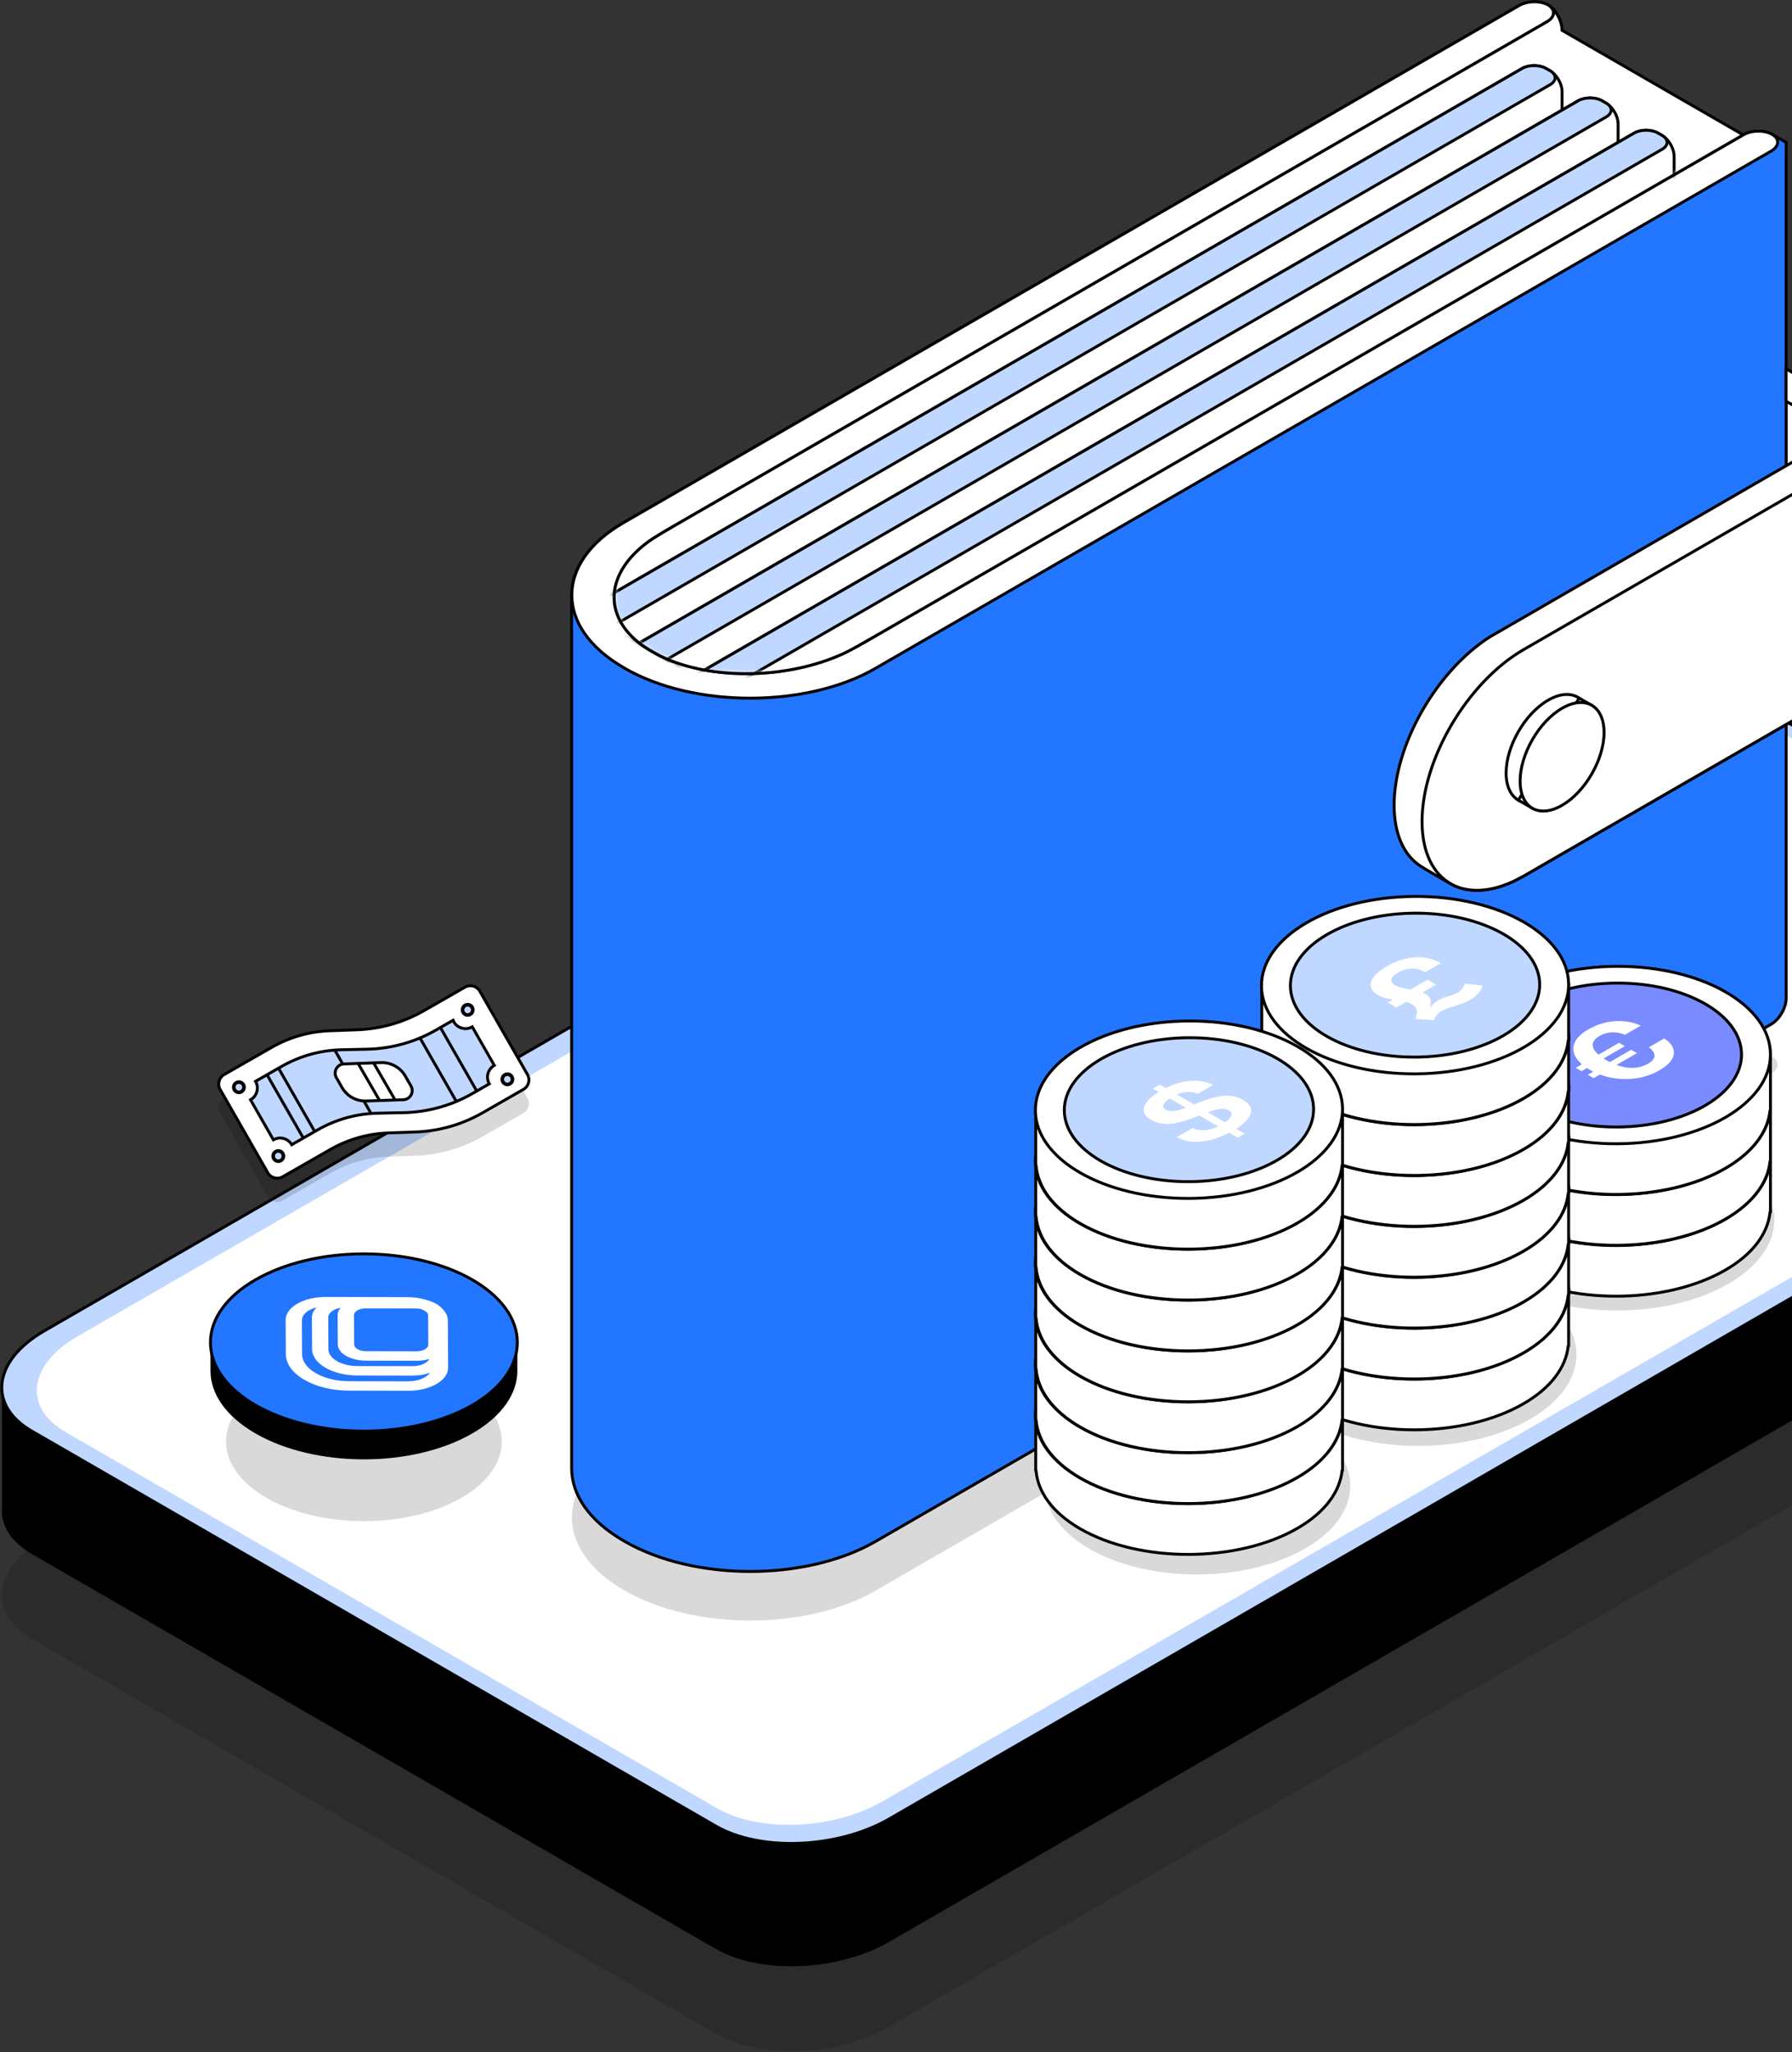 <svg width="366" height="419" viewBox="0 0 366 419" fill="none" xmlns="http://www.w3.org/2000/svg">
<rect x="0" y="0" width="366" height="419" fill="#333333" stroke="none"/>
<g clip-path="url(#clip0_699_1232)">
<path opacity="0.15" d="M6.49 334.628L146.2 415.285C155.277 420.526 171.145 419.867 181.627 413.812L448.27 259.871C458.751 253.817 459.894 244.662 450.817 239.412L311.107 158.755C302.03 153.514 286.162 154.173 275.681 160.228L9.038 314.178C-1.444 320.233 -2.587 329.387 6.49 334.638V334.628Z" fill="black"/>
<path d="M456.94 205.894V230.984C456.94 235.004 454.005 239.247 448.26 242.551L181.627 396.492C171.145 402.546 155.278 403.195 146.201 397.954L6.49 317.308C2.664 315.099 0.649 312.183 0.397 309.112V284.022C0.649 287.103 2.664 290.009 6.49 292.217L11.77 295.269L146.191 372.884C155.278 378.124 171.136 377.475 181.617 371.411L445.528 219.04L448.27 217.461C454.005 214.148 456.95 209.914 456.95 205.894H456.94Z" fill="black"/>
<path d="M6.49 292.218L146.2 372.874C155.277 378.115 171.145 377.456 181.627 371.402L448.27 217.461C458.751 211.406 459.894 202.252 450.817 197.001L311.107 116.345C302.03 111.104 286.162 111.763 275.681 117.817L9.038 271.758C-1.444 277.813 -2.587 286.967 6.49 292.218Z" fill="#C0D7FF" stroke="black" stroke-width="0.592" stroke-linecap="round" stroke-linejoin="round"/>
<path d="M13.359 292.392L146.462 369.241C155.113 374.24 170.225 373.61 180.213 367.846L443.184 216.24C453.172 210.476 454.257 201.748 445.606 196.749L312.503 119.9C303.852 114.901 288.74 115.531 278.752 121.295L15.781 272.901C5.793 278.665 4.708 287.393 13.359 292.392Z" fill="white"/>
<path opacity="0.15" d="M74.321 310.604C89.874 310.604 102.482 303.326 102.482 294.349C102.482 285.371 89.874 278.094 74.321 278.094C58.768 278.094 46.16 285.371 46.16 294.349C46.16 303.326 58.768 310.604 74.321 310.604Z" fill="black"/>
<path d="M105.659 279.886V274.122H104.003C102.511 271.554 100.031 269.133 96.486 267.089C84.241 260.017 64.401 260.017 52.156 267.089C48.611 269.133 46.131 271.554 44.639 274.122H42.983V279.837C42.963 284.487 46.015 289.137 52.156 292.682C64.391 299.754 84.241 299.754 96.486 292.682C102.608 289.147 105.669 284.516 105.669 279.886H105.659Z" fill="black"/>
<path d="M74.321 292.218C91.629 292.218 105.659 284.116 105.659 274.122C105.659 264.128 91.629 256.026 74.321 256.026C57.013 256.026 42.982 264.128 42.982 274.122C42.982 284.116 57.013 292.218 74.321 292.218Z" fill="#2276FF" stroke="black" stroke-width="0.592" stroke-miterlimit="10"/>
<path d="M66.513 264.822L83.213 264.861C84.55 264.861 85.81 265.055 86.933 265.384C87.737 265.587 88.454 265.878 89.074 266.227C89.084 266.227 89.094 266.236 89.113 266.246C89.723 266.604 90.217 267.021 90.566 267.476C91.138 268.125 91.467 268.852 91.467 269.617L91.525 279.256C91.545 281.872 87.873 283.993 83.339 283.983L71.317 283.954C67.869 283.954 64.624 283.17 62.182 281.755C59.741 280.341 58.385 278.471 58.375 276.486L58.337 269.549C58.317 266.934 61.989 264.812 66.522 264.822H66.513ZM87.476 274.548L87.437 268.571C87.437 268.368 87.36 268.174 87.214 267.999C87.05 267.864 86.875 267.738 86.672 267.622C86.468 267.505 86.255 267.399 86.023 267.312C85.722 267.234 85.383 267.186 85.035 267.186L74.679 267.166C74.04 267.166 73.439 267.312 72.993 267.564C72.548 267.815 72.296 268.174 72.296 268.542L72.335 274.519C72.335 274.887 72.587 275.236 73.042 275.497C73.497 275.759 74.098 275.904 74.737 275.904L85.093 275.924C85.732 275.924 86.333 275.778 86.778 275.526C87.224 275.275 87.476 274.916 87.476 274.548ZM87.689 277.493C86.914 277.716 86.032 277.851 85.103 277.851L74.747 277.832C73.168 277.832 71.734 277.454 70.688 276.854C69.642 276.253 69.002 275.42 68.993 274.509L68.954 268.532C68.954 267.99 69.177 267.486 69.574 267.04C68.101 267.302 67.026 268.096 67.036 269.036L67.074 275.507C67.074 276.418 67.704 277.28 68.828 277.929C69.952 278.578 71.443 278.936 73.032 278.936L84.24 278.956C85.868 278.956 87.243 278.345 87.699 277.493H87.689ZM61.659 269.559L61.698 276.495C61.698 277.968 62.706 279.353 64.527 280.399C66.338 281.445 68.741 282.027 71.298 282.027L83.32 282.056C85.354 282.056 87.088 281.339 87.815 280.322C86.769 280.68 85.548 280.884 84.25 280.884L73.042 280.864C70.484 280.864 68.159 280.254 66.484 279.285C64.798 278.316 63.752 276.97 63.742 275.497L63.703 269.026C63.703 268.271 64.052 267.573 64.682 266.963C62.909 267.379 61.669 268.387 61.679 269.559H61.659Z" fill="white"/>
<path opacity="0.15" d="M361.753 219.185L178.818 324.796C164.742 332.933 141.696 332.933 127.621 324.796L127.359 324.641C113.283 316.504 113.283 303.193 127.359 295.066L310.294 189.455C311.97 188.476 314.624 188.438 316.203 189.348L361.956 215.765C363.535 216.676 363.448 218.207 361.772 219.175L361.753 219.185Z" fill="black"/>
<path d="M364.794 75.309L376.235 81.906V101.717L364.794 95.11V75.309Z" fill="white" stroke="black" stroke-width="0.592" stroke-miterlimit="10"/>
<path d="M356.028 27.541L319.042 48.892V6.19C319.042 4.243 317.763 1.928 316.184 1.017C314.605 0.107 311.96 0.155 310.275 1.124L127.349 106.744C120.278 110.823 116.751 116.18 116.751 121.527V299.812C116.751 305.16 120.287 310.517 127.349 314.595L127.611 314.75C141.754 322.916 164.675 322.916 178.818 314.75L361.753 209.129C363.429 208.161 364.804 205.787 364.804 203.85V29.081C364.804 29.081 363.38 28.258 361.947 27.434C360.368 26.524 357.723 26.572 356.037 27.541H356.028Z" fill="#2276FF" stroke="black" stroke-width="0.592" stroke-miterlimit="10"/>
<path d="M127.348 136.3C113.273 128.173 113.273 114.862 127.348 106.735L310.283 1.124C311.969 0.155 314.613 0.107 316.192 1.017C317.771 1.928 317.684 3.458 316.008 4.427L138.179 107.093C136.493 108.062 133.752 109.621 132.192 110.784C123.938 116.984 123.192 125.247 130.303 131.089C131.804 132.329 134.565 133.888 136.357 134.634C146.558 138.896 161.167 138.47 172.026 133.568C173.799 132.774 176.521 131.185 178.207 130.207L356.027 27.541C357.712 26.572 360.357 26.524 361.936 27.434C363.515 28.345 363.428 29.876 361.752 30.844L178.817 136.465C164.741 144.593 141.695 144.593 127.61 136.465L127.348 136.31V136.3Z" fill="white" stroke="black" stroke-width="0.592" stroke-miterlimit="10"/>
<path d="M178.208 130.207C176.522 131.176 173.8 132.755 172.027 133.559C161.158 138.461 146.559 138.897 136.349 134.634C134.567 133.888 131.796 132.329 130.294 131.089C123.184 125.247 123.93 116.984 132.183 110.794C133.753 109.622 136.494 108.081 138.17 107.103L315.99 4.427C317.463 3.565 317.705 2.286 316.668 1.376C318.005 2.432 319.032 4.456 319.032 6.19L356.018 27.541L178.198 130.217L178.208 130.207Z" fill="white"/>
<mask id="mask0_699_1232" style="mask-type:luminance" maskUnits="userSpaceOnUse" x="125" y="1" width="232" height="137">
<path d="M178.208 130.207C176.522 131.176 173.8 132.755 172.027 133.559C161.158 138.461 146.559 138.897 136.349 134.634C134.567 133.888 131.796 132.329 130.294 131.089C123.184 125.247 123.93 116.984 132.183 110.794C133.753 109.622 136.494 108.081 138.17 107.103L315.99 4.427C317.463 3.565 317.705 2.286 316.668 1.376C318.005 2.432 319.032 4.456 319.032 6.19L356.018 27.541L178.198 130.217L178.208 130.207Z" fill="white"/>
</mask>
<g mask="url(#mask0_699_1232)">
<path d="M319.041 39.466V18.687C319.041 17.127 317.947 15.238 316.6 14.463L315.757 13.979C314.411 13.204 312.231 13.204 310.875 13.979L118.902 124.821L147.499 141.328L316.61 43.69C317.956 42.915 319.051 41.016 319.051 39.466H319.041Z" fill="white" stroke="black" stroke-width="0.592" stroke-miterlimit="10"/>
<path d="M310.885 13.979L118.902 124.821L124.617 128.124L316.61 17.282C317.956 16.507 317.956 15.238 316.61 14.463L315.767 13.979C314.421 13.204 312.241 13.204 310.885 13.979Z" fill="#C0D7FF" stroke="black" stroke-width="0.592" stroke-linecap="round" stroke-linejoin="round"/>
<path d="M330.482 46.073V25.294C330.482 23.734 329.388 21.845 328.041 21.07L327.198 20.585C325.852 19.811 323.672 19.811 322.316 20.585L130.333 131.428L158.93 147.935L328.051 50.297C329.397 49.522 330.492 47.623 330.492 46.073H330.482Z" fill="white" stroke="black" stroke-width="0.592" stroke-miterlimit="10"/>
<path d="M322.326 20.586L130.343 131.428L136.058 134.731L328.051 23.879C329.397 23.104 329.397 21.835 328.051 21.06L327.208 20.576C325.862 19.801 323.682 19.801 322.326 20.576V20.586Z" fill="#C0D7FF" stroke="black" stroke-width="0.592" stroke-linecap="round" stroke-linejoin="round"/>
<path d="M341.923 52.67V31.891C341.923 30.331 340.828 28.442 339.482 27.667L338.639 27.183C337.292 26.408 335.113 26.408 333.756 27.183L141.773 138.025L170.37 154.532L339.482 56.894C340.828 56.118 341.923 54.22 341.923 52.67Z" fill="white" stroke="black" stroke-width="0.592" stroke-miterlimit="10"/>
<path d="M333.756 27.183L141.773 138.025L147.489 141.328L339.481 30.477C340.828 29.701 340.828 28.433 339.481 27.657L338.639 27.173C337.292 26.398 335.113 26.398 333.756 27.173V27.183Z" fill="#C0D7FF" stroke="black" stroke-width="0.592" stroke-linecap="round" stroke-linejoin="round"/>
</g>
<path d="M178.208 130.207C176.522 131.176 173.8 132.755 172.027 133.559C161.158 138.461 146.559 138.897 136.349 134.634C134.567 133.888 131.796 132.329 130.294 131.089C123.184 125.247 123.93 116.984 132.183 110.794C133.753 109.622 136.494 108.081 138.17 107.103L315.99 4.427C317.463 3.565 317.705 2.286 316.668 1.376C318.005 2.432 319.032 4.456 319.032 6.19L356.018 27.541L178.198 130.217L178.208 130.207Z" stroke="black" stroke-width="0.592" stroke-miterlimit="10"/>
<path d="M387.666 91.322V131.912C387.666 133.462 386.562 135.361 385.234 136.136L311.185 178.886C311.185 178.886 311.088 178.944 311.039 178.954C305.45 182.151 300.364 182.567 296.654 180.649C295.53 180.068 291.19 177.539 290.134 176.852C286.782 174.682 284.738 170.4 284.738 164.413C284.738 152.052 293.437 136.93 304.374 129.994H304.384L373.784 89.918C373.929 89.831 374.036 89.753 374.152 89.666C375.121 88.891 374.995 87.806 373.784 87.109L364.784 81.916V75.309L385.225 87.109C386.426 87.796 387.433 89.404 387.617 90.857C387.646 91.012 387.656 91.177 387.656 91.332L387.666 91.322Z" fill="white" stroke="black" stroke-width="0.592" stroke-miterlimit="10"/>
<path d="M387.666 91.322V131.912C387.666 133.462 386.562 135.361 385.235 136.136L311.185 178.886C311.185 178.886 311.088 178.944 311.04 178.954C303.745 183.119 297.322 182.557 293.67 178.266C291.626 175.863 290.444 172.299 290.444 167.736C290.444 154.968 299.734 139.274 311.175 132.648L381.941 91.797L385.225 89.908C386.426 89.201 387.424 89.627 387.618 90.838C387.647 90.993 387.656 91.158 387.656 91.313L387.666 91.322Z" fill="white" stroke="black" stroke-width="0.592" stroke-miterlimit="10"/>
<path d="M307.61 157.836C307.61 163.309 311.447 165.527 316.184 162.786C320.921 160.054 324.757 153.399 324.757 147.925C324.757 142.452 320.921 140.234 316.184 142.975C311.447 145.707 307.61 152.362 307.61 157.836Z" fill="white" stroke="black" stroke-width="0.592" stroke-miterlimit="10"/>
<path d="M325.057 144.002L322.519 142.549L310.119 163.386L313.035 165.062L325.057 144.002Z" fill="white" stroke="black" stroke-width="0.592" stroke-miterlimit="10"/>
<path d="M310.468 159.482C310.468 164.955 314.304 167.174 319.042 164.432C323.779 161.701 327.615 155.045 327.615 149.572C327.615 144.099 323.779 141.88 319.042 144.622C314.304 147.354 310.468 154.009 310.468 159.482Z" fill="white" stroke="black" stroke-width="0.592" stroke-miterlimit="10"/>
<path opacity="0.15" d="M330.623 267.593C348.224 267.491 362.446 259.173 362.387 249.013C362.329 238.853 348.012 230.7 330.411 230.801C312.809 230.902 298.587 239.221 298.646 249.38C298.705 259.54 313.021 267.694 330.623 267.593Z" fill="black"/>
<path d="M361.588 235.896H355.689C354.739 235.13 353.703 234.394 352.521 233.716C340.363 226.693 320.398 226.731 308.153 233.803C307.01 234.462 306.012 235.169 305.082 235.905H298.931V247.53H298.998C299.338 251.87 302.321 256.142 308.008 259.426C320.165 266.449 340.131 266.411 352.376 259.339C358.052 256.064 361.075 251.831 361.511 247.53H361.598V235.905L361.588 235.896Z" fill="white" stroke="black" stroke-width="0.592" stroke-linecap="round" stroke-linejoin="round"/>
<path d="M330.333 254.323C347.657 254.223 361.654 246.032 361.596 236.027C361.538 226.023 347.448 217.993 330.125 218.093C312.801 218.193 298.805 226.384 298.862 236.388C298.92 246.393 313.01 254.423 330.333 254.323Z" fill="white" stroke="black" stroke-width="0.592" stroke-linecap="round" stroke-linejoin="round"/>
<path d="M330.314 250.904C344.374 250.823 355.734 244.178 355.687 236.062C355.64 227.946 344.204 221.432 330.144 221.513C316.084 221.594 304.724 228.239 304.771 236.355C304.818 244.471 316.254 250.985 330.314 250.904Z" fill="#80DEA4" stroke="black" stroke-width="0.592" stroke-linecap="round" stroke-linejoin="round"/>
<path d="M361.588 225.501H355.689C354.739 224.736 353.703 224 352.521 223.321C340.363 216.298 320.398 216.337 308.153 223.409C307.01 224.067 306.012 224.775 305.082 225.511H298.931V237.136H298.998C299.338 241.475 302.321 245.748 308.008 249.032C320.165 256.055 340.131 256.016 352.376 248.944C358.052 245.67 361.075 241.437 361.511 237.136H361.598V225.511L361.588 225.501Z" fill="white" stroke="black" stroke-width="0.592" stroke-linecap="round" stroke-linejoin="round"/>
<path d="M330.331 243.929C347.655 243.829 361.652 235.638 361.594 225.633C361.536 215.629 347.446 207.599 330.123 207.699C312.799 207.799 298.803 215.99 298.86 225.995C298.918 235.999 313.008 244.029 330.331 243.929Z" fill="white" stroke="black" stroke-width="0.592" stroke-linecap="round" stroke-linejoin="round"/>
<path d="M330.312 240.509C344.372 240.428 355.732 233.783 355.685 225.667C355.638 217.551 344.202 211.037 330.142 211.118C316.082 211.199 304.722 217.844 304.769 225.96C304.816 234.076 316.252 240.59 330.312 240.509Z" fill="#80DEA4" stroke="black" stroke-width="0.592" stroke-linecap="round" stroke-linejoin="round"/>
<path d="M361.589 215.116H355.689C354.74 214.351 353.703 213.615 352.521 212.937C340.364 205.913 320.398 205.952 308.153 213.024C307.01 213.683 306.013 214.39 305.083 215.126H298.931V226.751H298.999C299.338 231.091 302.322 235.363 308.008 238.647C320.166 245.67 340.131 245.631 352.376 238.56C358.053 235.285 361.075 231.052 361.511 226.751H361.598V215.126L361.589 215.116Z" fill="white" stroke="black" stroke-width="0.592" stroke-linecap="round" stroke-linejoin="round"/>
<path d="M330.339 233.544C347.663 233.444 361.66 225.253 361.602 215.249C361.544 205.244 347.454 197.214 330.131 197.314C312.807 197.414 298.81 205.605 298.868 215.61C298.926 225.615 313.016 233.644 330.339 233.544Z" fill="white" stroke="black" stroke-width="0.592" stroke-linecap="round" stroke-linejoin="round"/>
<path d="M330.32 230.124C344.38 230.043 355.74 223.398 355.693 215.282C355.646 207.166 344.211 200.653 330.151 200.734C316.091 200.815 304.731 207.46 304.778 215.576C304.824 223.692 316.26 230.205 330.32 230.124Z" fill="#798BFF" stroke="black" stroke-width="0.592" stroke-linecap="round" stroke-linejoin="round"/>
<path d="M323.023 218.73L321.831 218.042L323.091 217.315C321.754 216.162 321.182 214.942 321.386 213.673C321.589 212.404 322.587 211.251 324.369 210.214C326.142 209.188 327.983 208.626 329.891 208.509C331.8 208.393 333.543 208.703 335.113 209.43L331.887 211.29C330.007 210.534 328.273 210.621 326.675 211.542C325.774 212.065 325.319 212.656 325.299 213.305C325.28 213.963 325.677 214.642 326.481 215.349L330.676 212.927L331.867 213.615L327.528 216.124C327.634 216.201 327.818 216.317 328.07 216.463C328.39 216.647 328.642 216.782 328.806 216.86L333.146 214.351L334.338 215.039L330.162 217.451C332.623 218.342 334.783 218.245 336.643 217.17C337.515 216.666 337.941 216.133 337.922 215.552C337.903 214.981 337.525 214.409 336.769 213.847L339.898 212.036C341.342 212.975 342 214.031 341.865 215.203C341.739 216.366 340.751 217.48 338.92 218.546C337.147 219.572 335.18 220.154 333.02 220.299C330.86 220.444 328.777 220.154 326.762 219.408L325.483 220.144L324.292 219.456L325.406 218.817C325.241 218.739 324.999 218.613 324.67 218.42C324.418 218.274 324.234 218.158 324.127 218.081L323.013 218.72L323.023 218.73Z" fill="white"/>
<path opacity="0.15" d="M289.98 295.241C307.71 295.139 322.035 286.76 321.976 276.525C321.917 266.29 307.496 258.076 289.766 258.178C272.036 258.28 257.711 266.66 257.77 276.895C257.829 287.129 272.25 295.343 289.98 295.241Z" fill="black"/>
<path d="M320.368 263.184H314.469C313.519 262.419 312.483 261.683 311.301 261.005C299.144 253.981 279.178 254.02 266.933 261.092C265.79 261.751 264.792 262.458 263.862 263.194H257.711V274.819H257.779C258.118 279.159 261.101 283.431 266.788 286.715C278.945 293.738 298.911 293.699 311.156 286.628C316.833 283.353 319.855 279.12 320.291 274.819H320.378V263.194L320.368 263.184Z" fill="white" stroke="black" stroke-width="0.592" stroke-linecap="round" stroke-linejoin="round"/>
<path d="M289.116 281.607C306.44 281.507 320.436 273.316 320.379 263.311C320.321 253.307 306.231 245.277 288.907 245.377C271.584 245.477 257.587 253.668 257.645 263.673C257.702 273.677 271.793 281.707 289.116 281.607Z" fill="white" stroke="black" stroke-width="0.592" stroke-linecap="round" stroke-linejoin="round"/>
<path d="M289.097 278.187C303.157 278.106 314.517 271.461 314.47 263.345C314.423 255.229 302.987 248.715 288.928 248.796C274.868 248.877 263.508 255.522 263.554 263.638C263.601 271.754 275.037 278.268 289.097 278.187Z" fill="#80DEA4" stroke="black" stroke-width="0.592" stroke-linecap="round" stroke-linejoin="round"/>
<path d="M320.369 252.8H314.469C313.52 252.034 312.483 251.298 311.302 250.62C299.144 243.597 279.178 243.636 266.934 250.707C265.791 251.366 264.793 252.073 263.863 252.809H257.711V264.434H257.779C258.118 268.774 261.102 273.046 266.788 276.33C278.946 283.354 298.912 283.315 311.156 276.243C316.833 272.969 319.855 268.735 320.291 264.434H320.379V252.809L320.369 252.8Z" fill="white" stroke="black" stroke-width="0.592" stroke-linecap="round" stroke-linejoin="round"/>
<path d="M289.115 271.212C306.438 271.113 320.435 262.921 320.377 252.917C320.32 242.912 306.229 234.883 288.906 234.982C271.583 235.082 257.586 243.273 257.643 253.278C257.701 263.283 271.791 271.312 289.115 271.212Z" fill="white" stroke="black" stroke-width="0.592" stroke-linecap="round" stroke-linejoin="round"/>
<path d="M289.095 267.793C303.155 267.712 314.515 261.067 314.468 252.951C314.421 244.835 302.986 238.321 288.926 238.402C274.866 238.483 263.506 245.128 263.552 253.244C263.599 261.36 275.035 267.874 289.095 267.793Z" fill="#80DEA4" stroke="black" stroke-width="0.592" stroke-linecap="round" stroke-linejoin="round"/>
<path d="M320.369 242.405H314.469C313.52 241.64 312.483 240.904 311.302 240.226C299.144 233.203 279.178 233.241 266.934 240.313C265.791 240.972 264.793 241.679 263.863 242.415H257.711V254.04H257.779C258.118 258.38 261.102 262.652 266.788 265.936C278.946 272.959 298.912 272.92 311.156 265.849C316.833 262.574 319.855 258.341 320.291 254.04H320.379V242.415L320.369 242.405Z" fill="white" stroke="black" stroke-width="0.592" stroke-linecap="round" stroke-linejoin="round"/>
<path d="M289.113 260.828C306.437 260.728 320.433 252.537 320.376 242.532C320.318 232.528 306.228 224.498 288.905 224.598C271.581 224.698 257.584 232.889 257.642 242.894C257.7 252.898 271.79 260.928 289.113 260.828Z" fill="white" stroke="black" stroke-width="0.592" stroke-linecap="round" stroke-linejoin="round"/>
<path d="M289.094 257.408C303.154 257.327 314.514 250.682 314.467 242.566C314.42 234.45 302.985 227.936 288.925 228.017C274.865 228.098 263.505 234.743 263.551 242.859C263.598 250.975 275.034 257.489 289.094 257.408Z" fill="#80DEA4" stroke="black" stroke-width="0.592" stroke-linecap="round" stroke-linejoin="round"/>
<path d="M320.369 232.021H314.469C313.52 231.255 312.483 230.519 311.302 229.841C299.144 222.818 279.178 222.857 266.934 229.928C265.791 230.587 264.793 231.294 263.863 232.03H257.711V243.655H257.779C258.118 247.995 261.102 252.267 266.788 255.551C278.946 262.574 298.912 262.536 311.156 255.464C316.833 252.19 319.855 247.956 320.291 243.655H320.379V232.03L320.369 232.021Z" fill="white" stroke="black" stroke-width="0.592" stroke-linecap="round" stroke-linejoin="round"/>
<path d="M289.111 250.443C306.435 250.344 320.431 242.152 320.374 232.148C320.316 222.143 306.226 214.114 288.903 214.213C271.579 214.313 257.582 222.504 257.64 232.509C257.698 242.514 271.788 250.543 289.111 250.443Z" fill="white" stroke="black" stroke-width="0.592" stroke-linecap="round" stroke-linejoin="round"/>
<path d="M289.092 247.024C303.152 246.943 314.512 240.298 314.465 232.182C314.418 224.066 302.983 217.552 288.923 217.633C274.863 217.714 263.503 224.359 263.549 232.475C263.596 240.591 275.032 247.105 289.092 247.024Z" fill="#80DEA4" stroke="black" stroke-width="0.592" stroke-linecap="round" stroke-linejoin="round"/>
<path d="M320.369 221.626H314.469C313.52 220.861 312.483 220.125 311.302 219.447C299.144 212.423 279.178 212.462 266.934 219.534C265.791 220.193 264.793 220.9 263.863 221.636H257.711V233.261H257.779C258.118 237.601 261.102 241.873 266.788 245.157C278.946 252.18 298.912 252.141 311.156 245.07C316.833 241.795 319.855 237.562 320.291 233.261H320.379V221.636L320.369 221.626Z" fill="white" stroke="black" stroke-width="0.592" stroke-linecap="round" stroke-linejoin="round"/>
<path d="M289.12 240.049C306.443 239.95 320.44 231.758 320.382 221.754C320.325 211.749 306.234 203.72 288.911 203.819C271.587 203.919 257.591 212.11 257.648 222.115C257.706 232.12 271.796 240.149 289.12 240.049Z" fill="white" stroke="black" stroke-width="0.592" stroke-linecap="round" stroke-linejoin="round"/>
<path d="M289.1 236.63C303.16 236.549 314.52 229.904 314.473 221.788C314.426 213.672 302.99 207.158 288.93 207.239C274.871 207.32 263.511 213.965 263.557 222.081C263.604 230.197 275.04 236.711 289.1 236.63Z" fill="#80DEA4" stroke="black" stroke-width="0.592" stroke-linecap="round" stroke-linejoin="round"/>
<path d="M320.368 211.242H314.469C313.519 210.476 312.483 209.74 311.301 209.062C299.144 202.039 279.178 202.077 266.933 209.149C265.79 209.808 264.792 210.515 263.862 211.251H257.711V222.876H257.779C258.118 227.216 261.101 231.488 266.788 234.772C278.945 241.795 298.911 241.757 311.156 234.685C316.833 231.411 319.855 227.177 320.291 222.876H320.378V211.251L320.368 211.242Z" fill="white" stroke="black" stroke-width="0.592" stroke-linecap="round" stroke-linejoin="round"/>
<path d="M289.118 229.664C306.441 229.565 320.438 221.373 320.38 211.369C320.323 201.364 306.232 193.335 288.909 193.435C271.585 193.534 257.589 201.726 257.646 211.73C257.704 221.735 271.794 229.764 289.118 229.664Z" fill="white" stroke="black" stroke-width="0.592" stroke-linecap="round" stroke-linejoin="round"/>
<path d="M289.098 226.245C303.158 226.164 314.518 219.519 314.471 211.403C314.424 203.287 302.988 196.773 288.929 196.854C274.869 196.935 263.509 203.58 263.555 211.696C263.602 219.812 275.038 226.326 289.098 226.245Z" fill="#80DEA4" stroke="black" stroke-width="0.592" stroke-linecap="round" stroke-linejoin="round"/>
<path d="M320.369 200.847H314.469C313.52 200.082 312.483 199.346 311.302 198.667C299.144 191.644 279.178 191.683 266.934 198.755C265.791 199.413 264.793 200.121 263.863 200.857H257.711V212.482H257.779C258.118 216.821 261.102 221.094 266.788 224.378C278.946 231.401 298.912 231.362 311.156 224.29C316.833 221.016 319.855 216.783 320.291 212.482H320.379V200.857L320.369 200.847Z" fill="white" stroke="black" stroke-width="0.592" stroke-linecap="round" stroke-linejoin="round"/>
<path d="M289.116 219.27C306.439 219.17 320.436 210.979 320.378 200.975C320.321 190.97 306.23 182.941 288.907 183.04C271.583 183.14 257.587 191.331 257.644 201.336C257.702 211.341 271.792 219.37 289.116 219.27Z" fill="white" stroke="black" stroke-width="0.592" stroke-linecap="round" stroke-linejoin="round"/>
<path d="M289.096 215.851C303.156 215.77 314.516 209.125 314.47 201.009C314.423 192.892 302.987 186.379 288.927 186.46C274.867 186.541 263.507 193.186 263.554 201.302C263.601 209.418 275.036 215.932 289.096 215.851Z" fill="#C0D7FF" stroke="black" stroke-width="0.592" stroke-linecap="round" stroke-linejoin="round"/>
<path d="M285.194 205.749L283.431 204.732L284.497 204.112C283.199 203.928 282.172 203.618 281.435 203.191C280.205 202.484 279.74 201.593 280.021 200.527C280.312 199.462 281.387 198.387 283.276 197.292C285.078 196.255 286.899 195.655 288.749 195.49C290.735 195.325 292.595 195.713 294.32 196.653L291.094 198.513C290.144 197.98 289.205 197.738 288.255 197.776C287.306 197.815 286.415 198.077 285.553 198.571C284.729 199.045 284.274 199.52 284.187 199.985C284.099 200.46 284.371 200.867 284.991 201.225C285.494 201.516 286.512 201.787 288.071 202.048L291.559 200.033L293.322 201.051L290.551 202.649C290.822 202.775 291.026 202.872 291.142 202.94C292.198 203.55 292.498 204.441 292.043 205.623H292.13C292.711 205.003 293.196 204.586 293.593 204.354C294.194 204.005 294.93 203.695 295.802 203.424C296.674 203.153 297.313 202.901 297.71 202.678C298.485 202.232 298.969 201.612 299.163 200.837L302.806 201.235C302.515 202.368 301.682 203.337 300.287 204.141C299.483 204.606 298.446 205.022 297.177 205.391C295.908 205.759 294.988 206.107 294.397 206.446C293.748 206.824 293.215 207.444 292.808 208.326L289.04 208.064C289.699 206.689 289.466 205.681 288.362 205.042C288.062 204.867 287.684 204.712 287.219 204.577L285.204 205.739L285.194 205.749Z" fill="white"/>
<path opacity="0.15" d="M244.727 321.492C261.938 321.393 275.844 313.259 275.787 303.324C275.73 293.389 261.731 285.415 244.52 285.514C227.309 285.614 213.403 293.748 213.46 303.683C213.517 313.618 227.516 321.592 244.727 321.492Z" fill="black"/>
<path d="M274.189 288.623H268.29C267.34 287.858 266.304 287.122 265.122 286.444C252.964 279.42 232.999 279.459 220.754 286.531C219.611 287.19 218.613 287.897 217.683 288.633H211.532V300.258H211.6C211.939 304.598 214.922 308.87 220.609 312.154C232.766 319.177 252.732 319.138 264.977 312.067C270.653 308.792 273.676 304.559 274.112 300.258H274.199V288.633L274.189 288.623Z" fill="white" stroke="black" stroke-width="0.592" stroke-linecap="round" stroke-linejoin="round"/>
<path d="M242.929 307.04C260.253 306.94 274.249 298.749 274.192 288.744C274.134 278.74 260.044 270.71 242.72 270.81C225.397 270.91 211.4 279.101 211.458 289.106C211.515 299.11 225.606 307.14 242.929 307.04Z" fill="white" stroke="black" stroke-width="0.592" stroke-linecap="round" stroke-linejoin="round"/>
<path d="M242.91 303.62C256.97 303.539 268.33 296.894 268.283 288.778C268.236 280.662 256.8 274.148 242.741 274.229C228.681 274.31 217.321 280.955 217.367 289.072C217.414 297.188 228.85 303.701 242.91 303.62Z" fill="#80DEA4" stroke="black" stroke-width="0.592" stroke-linecap="round" stroke-linejoin="round"/>
<path d="M274.189 278.239H268.29C267.34 277.474 266.304 276.737 265.122 276.059C252.964 269.036 232.999 269.075 220.754 276.146C219.611 276.805 218.613 277.512 217.683 278.249H211.532V289.873H211.6C211.939 294.213 214.922 298.485 220.609 301.769C232.766 308.793 252.732 308.754 264.977 301.682C270.653 298.408 273.676 294.174 274.112 289.873H274.199V278.249L274.189 278.239Z" fill="white" stroke="black" stroke-width="0.592" stroke-linecap="round" stroke-linejoin="round"/>
<path d="M242.928 296.646C260.251 296.546 274.248 288.355 274.19 278.35C274.133 268.346 260.043 260.316 242.719 260.416C225.396 260.516 211.399 268.707 211.456 278.711C211.514 288.716 225.604 296.746 242.928 296.646Z" fill="white" stroke="black" stroke-width="0.592" stroke-linecap="round" stroke-linejoin="round"/>
<path d="M242.908 293.226C256.968 293.145 268.328 286.5 268.281 278.384C268.235 270.268 256.799 263.755 242.739 263.835C228.679 263.916 217.319 270.561 217.366 278.678C217.413 286.794 228.848 293.307 242.908 293.226Z" fill="#80DEA4" stroke="black" stroke-width="0.592" stroke-linecap="round" stroke-linejoin="round"/>
<path d="M274.189 267.844H268.29C267.34 267.079 266.304 266.343 265.122 265.665C252.964 258.641 232.999 258.68 220.754 265.752C219.611 266.411 218.613 267.118 217.683 267.854H211.532V279.479H211.6C211.939 283.819 214.922 288.091 220.609 291.375C232.766 298.398 252.732 298.359 264.977 291.288C270.653 288.013 273.676 283.78 274.112 279.479H274.199V267.854L274.189 267.844Z" fill="white" stroke="black" stroke-width="0.592" stroke-linecap="round" stroke-linejoin="round"/>
<path d="M242.936 286.261C260.259 286.161 274.256 277.97 274.199 267.965C274.141 257.961 260.051 249.931 242.727 250.031C225.404 250.131 211.407 258.322 211.465 268.327C211.522 278.331 225.612 286.361 242.936 286.261Z" fill="white" stroke="black" stroke-width="0.592" stroke-linecap="round" stroke-linejoin="round"/>
<path d="M242.916 282.841C256.976 282.76 268.336 276.115 268.289 267.999C268.243 259.883 256.807 253.37 242.747 253.451C228.687 253.532 217.327 260.177 217.374 268.293C217.42 276.409 228.856 282.922 242.916 282.841Z" fill="#80DEA4" stroke="black" stroke-width="0.592" stroke-linecap="round" stroke-linejoin="round"/>
<path d="M274.189 257.46H268.29C267.34 256.694 266.304 255.958 265.122 255.28C252.964 248.257 232.999 248.296 220.754 255.367C219.611 256.026 218.613 256.733 217.683 257.469H211.532V269.094H211.6C211.939 273.434 214.922 277.706 220.609 280.99C232.766 288.014 252.732 287.975 264.977 280.903C270.653 277.629 273.676 273.395 274.112 269.094H274.199V257.469L274.189 257.46Z" fill="white" stroke="black" stroke-width="0.592" stroke-linecap="round" stroke-linejoin="round"/>
<path d="M242.934 275.867C260.257 275.767 274.254 267.576 274.196 257.571C274.139 247.566 260.048 239.537 242.725 239.637C225.401 239.736 211.405 247.928 211.462 257.932C211.52 267.937 225.61 275.966 242.934 275.867Z" fill="white" stroke="black" stroke-width="0.592" stroke-linecap="round" stroke-linejoin="round"/>
<path d="M242.914 272.447C256.974 272.366 268.334 265.721 268.287 257.605C268.241 249.489 256.805 242.976 242.745 243.057C228.685 243.138 217.325 249.783 217.372 257.899C217.418 266.015 228.854 272.528 242.914 272.447Z" fill="#80DEA4" stroke="black" stroke-width="0.592" stroke-linecap="round" stroke-linejoin="round"/>
<path d="M274.189 247.065H268.29C267.34 246.3 266.304 245.563 265.122 244.885C252.964 237.862 232.999 237.901 220.754 244.972C219.611 245.631 218.613 246.338 217.683 247.075H211.532V258.699H211.6C211.939 263.039 214.922 267.311 220.609 270.595C232.766 277.619 252.732 277.58 264.977 270.508C270.653 267.234 273.676 263.001 274.112 258.699H274.199V247.075L274.189 247.065Z" fill="white" stroke="black" stroke-width="0.592" stroke-linecap="round" stroke-linejoin="round"/>
<path d="M242.933 265.482C260.256 265.382 274.253 257.191 274.195 247.186C274.138 237.182 260.047 229.152 242.724 229.252C225.4 229.352 211.404 237.543 211.461 247.548C211.519 257.552 225.609 265.582 242.933 265.482Z" fill="white" stroke="black" stroke-width="0.592" stroke-linecap="round" stroke-linejoin="round"/>
<path d="M242.913 262.063C256.973 261.982 268.333 255.337 268.286 247.221C268.239 239.105 256.803 232.591 242.743 232.672C228.683 232.753 217.324 239.398 217.37 247.514C217.417 255.63 228.853 262.144 242.913 262.063Z" fill="#80DEA4" stroke="black" stroke-width="0.592" stroke-linecap="round" stroke-linejoin="round"/>
<path d="M274.189 236.68H268.29C267.34 235.915 266.304 235.179 265.122 234.501C252.964 227.477 232.999 227.516 220.754 234.588C219.611 235.246 218.613 235.954 217.683 236.69H211.532V248.315H211.6C211.939 252.654 214.922 256.927 220.609 260.211C232.766 267.234 252.732 267.195 264.977 260.123C270.653 256.849 273.676 252.616 274.112 248.315H274.199V236.69L274.189 236.68Z" fill="white" stroke="black" stroke-width="0.592" stroke-linecap="round" stroke-linejoin="round"/>
<path d="M242.931 255.088C260.254 254.988 274.251 246.797 274.193 236.792C274.136 226.788 260.045 218.758 242.722 218.858C225.398 218.958 211.402 227.149 211.459 237.154C211.517 247.158 225.607 255.188 242.931 255.088Z" fill="white" stroke="black" stroke-width="0.592" stroke-linecap="round" stroke-linejoin="round"/>
<path d="M242.911 251.668C256.971 251.587 268.331 244.942 268.284 236.826C268.238 228.71 256.802 222.197 242.742 222.278C228.682 222.359 217.322 229.004 217.369 237.12C217.416 245.236 228.851 251.749 242.911 251.668Z" fill="#80DEA4" stroke="black" stroke-width="0.592" stroke-linecap="round" stroke-linejoin="round"/>
<path d="M274.189 226.286H268.29C267.34 225.521 266.304 224.784 265.122 224.106C252.964 217.083 232.999 217.122 220.754 224.193C219.611 224.852 218.613 225.559 217.683 226.296H211.532V237.92H211.6C211.939 242.26 214.922 246.532 220.609 249.816C232.766 256.84 252.732 256.801 264.977 249.729C270.653 246.455 273.676 242.221 274.112 237.92H274.199V226.296L274.189 226.286Z" fill="white" stroke="black" stroke-width="0.592" stroke-linecap="round" stroke-linejoin="round"/>
<path d="M242.938 244.703C260.262 244.604 274.259 236.412 274.201 226.408C274.143 216.403 260.053 208.374 242.73 208.473C225.406 208.573 211.41 216.764 211.467 226.769C211.525 236.774 225.615 244.803 242.938 244.703Z" fill="white" stroke="black" stroke-width="0.592" stroke-linecap="round" stroke-linejoin="round"/>
<path d="M242.919 241.284C256.979 241.203 268.339 234.558 268.292 226.442C268.245 218.326 256.81 211.812 242.75 211.893C228.69 211.974 217.33 218.619 217.377 226.735C217.423 234.851 228.859 241.365 242.919 241.284Z" fill="#C0D7FF" stroke="black" stroke-width="0.592" stroke-linecap="round" stroke-linejoin="round"/>
<path d="M252.78 232.292L251.037 231.284C249.012 232.34 247.075 232.95 245.224 233.105C243.374 233.26 241.747 232.96 240.332 232.205L243.558 230.345C244.382 230.693 245.215 230.839 246.057 230.79C246.891 230.732 247.801 230.471 248.789 229.996L244.943 227.777C244.876 227.816 244.837 227.836 244.808 227.836C243.975 228.155 243.287 228.417 242.735 228.611C242.183 228.804 241.524 228.998 240.758 229.182C239.993 229.366 239.325 229.473 238.753 229.502C238.182 229.531 237.571 229.473 236.913 229.347C236.254 229.221 235.663 228.988 235.101 228.669C233.832 227.932 233.357 227.061 233.677 226.053C233.997 225.046 234.985 224.019 236.641 222.982L235.45 222.294L236.874 221.471L238.085 222.169C239.819 221.306 241.524 220.812 243.2 220.696C244.876 220.58 246.406 220.851 247.782 221.519L244.624 223.341C243.355 222.788 241.94 222.837 240.361 223.486L243.868 225.511C243.868 225.511 243.965 225.472 244.033 225.443C245.05 225.026 245.951 224.697 246.726 224.445C247.501 224.203 248.334 223.999 249.215 223.854C250.097 223.709 250.93 223.689 251.715 223.815C252.499 223.941 253.236 224.203 253.924 224.6C255.251 225.365 255.754 226.276 255.454 227.332C255.154 228.388 254.156 229.434 252.49 230.48L254.214 231.478L252.79 232.301L252.78 232.292ZM237.649 225.588C237.504 225.995 237.649 226.324 238.094 226.586C238.54 226.838 239.073 226.935 239.693 226.867C240.313 226.799 241.146 226.567 242.192 226.189L238.889 224.28C238.211 224.745 237.804 225.181 237.649 225.588ZM250.94 226.712C250.455 226.431 249.884 226.334 249.225 226.421C248.566 226.508 247.714 226.741 246.668 227.119L250.213 229.163C250.891 228.698 251.308 228.242 251.482 227.807C251.647 227.371 251.473 227.002 250.94 226.702V226.712Z" fill="white"/>
<g opacity="0.15">
<path d="M72.936 215.116L67.394 215.31C63.21 215.455 59.131 216.628 55.498 218.701L45.782 224.261C44.717 224.871 44.348 226.228 44.959 227.293L54.694 244.304C55.305 245.37 56.661 245.738 57.727 245.128L67.443 239.567C71.076 237.484 75.154 236.322 79.339 236.177L84.88 235.983C89.666 235.808 94.325 234.481 98.481 232.108L106.909 227.284C107.975 226.673 108.343 225.317 107.732 224.251L97.997 207.241C97.386 206.175 96.03 205.807 94.965 206.417L86.537 211.241C82.381 213.615 77.721 214.952 72.936 215.116Z" fill="black"/>
</g>
<path d="M72.936 210.273L67.394 210.467C63.21 210.612 59.131 211.784 55.498 213.857L45.782 219.418C44.717 220.028 44.348 221.384 44.959 222.45L54.694 239.461C55.305 240.526 56.661 240.894 57.727 240.284L67.443 234.724C71.076 232.641 75.154 231.478 79.339 231.333L84.88 231.139C89.666 230.965 94.325 229.638 98.481 227.264L106.909 222.44C107.975 221.83 108.343 220.474 107.732 219.408L97.997 202.397C97.386 201.331 96.03 200.963 94.965 201.574L86.537 206.398C82.381 208.771 77.721 210.108 72.936 210.273Z" fill="white" stroke="black" stroke-width="0.592" stroke-linecap="round" stroke-linejoin="round"/>
<path d="M92.688 208.645C92.63 208.539 92.591 208.432 92.543 208.326L89.026 210.341C84.764 212.782 79.959 214.119 75.038 214.235L69.739 214.351C65.448 214.448 61.243 215.62 57.514 217.751L52.195 220.793C52.951 222.12 52.496 223.806 51.169 224.571L55.838 232.738C57.155 231.982 58.821 232.437 59.587 233.735L64.886 230.703C68.625 228.562 72.849 227.39 77.159 227.303L82.429 227.196C87.36 227.09 92.184 225.753 96.466 223.302L99.934 221.316C99.179 219.989 99.634 218.304 100.961 217.538L96.457 209.672C95.129 210.428 93.444 209.972 92.678 208.645H92.688Z" fill="#C0D7FF" stroke="black" stroke-width="0.592" stroke-miterlimit="10"/>
<path d="M48.785 223.041C48.407 223.041 48.059 222.837 47.875 222.517C47.739 222.275 47.7 221.994 47.778 221.723C47.855 221.452 48.03 221.229 48.272 221.084C48.427 220.997 48.611 220.948 48.795 220.948C49.173 220.948 49.522 221.152 49.706 221.471C49.996 221.975 49.822 222.614 49.318 222.905C49.163 222.992 48.979 223.041 48.795 223.041H48.785Z" fill="#C0D7FF"/>
<path d="M48.785 221.316C49.028 221.316 49.26 221.452 49.376 221.665C49.56 221.994 49.454 222.411 49.124 222.595C49.018 222.653 48.902 222.682 48.785 222.682C48.543 222.682 48.311 222.546 48.194 222.333C48.01 222.004 48.117 221.587 48.446 221.403C48.553 221.345 48.669 221.316 48.785 221.316ZM48.785 220.59C48.543 220.59 48.311 220.648 48.088 220.774C47.41 221.161 47.177 222.023 47.565 222.701C47.826 223.157 48.301 223.409 48.795 223.409C49.037 223.409 49.27 223.35 49.493 223.224C50.171 222.837 50.403 221.975 50.016 221.297C49.754 220.841 49.279 220.59 48.785 220.59Z" fill="black"/>
<path d="M56.836 237.107C56.458 237.107 56.109 236.903 55.925 236.584C55.634 236.08 55.809 235.44 56.312 235.15C56.467 235.063 56.651 235.014 56.836 235.014C57.213 235.014 57.562 235.218 57.746 235.537C57.882 235.78 57.92 236.06 57.853 236.332C57.775 236.603 57.601 236.826 57.359 236.971C57.204 237.058 57.02 237.107 56.836 237.107Z" fill="#C0D7FF"/>
<path d="M56.835 235.372C57.077 235.372 57.31 235.508 57.426 235.721C57.513 235.876 57.542 236.06 57.494 236.244C57.446 236.419 57.329 236.564 57.174 236.661C57.068 236.719 56.951 236.748 56.835 236.748C56.593 236.748 56.361 236.612 56.244 236.399C56.157 236.244 56.128 236.06 56.176 235.876C56.225 235.702 56.341 235.556 56.496 235.459C56.603 235.401 56.719 235.372 56.835 235.372ZM56.835 234.646C56.593 234.646 56.361 234.704 56.138 234.83C55.46 235.217 55.227 236.079 55.615 236.758C55.876 237.213 56.351 237.465 56.845 237.465C57.087 237.465 57.32 237.407 57.542 237.281C58.221 236.893 58.453 236.031 58.066 235.353C57.804 234.898 57.329 234.646 56.835 234.646Z" fill="black"/>
<path d="M95.517 207.26C95.139 207.26 94.79 207.057 94.606 206.737C94.315 206.233 94.49 205.594 94.993 205.303C95.148 205.216 95.333 205.168 95.517 205.168C95.894 205.168 96.243 205.371 96.427 205.691C96.563 205.933 96.602 206.214 96.524 206.485C96.447 206.756 96.282 206.979 96.03 207.125C95.875 207.212 95.691 207.26 95.507 207.26H95.517Z" fill="#C0D7FF"/>
<path d="M95.516 205.526C95.758 205.526 95.991 205.662 96.107 205.875C96.291 206.204 96.185 206.621 95.855 206.805C95.749 206.863 95.633 206.892 95.516 206.892C95.274 206.892 95.042 206.756 94.925 206.543C94.838 206.388 94.809 206.204 94.858 206.02C94.906 205.846 95.022 205.701 95.177 205.604C95.284 205.546 95.4 205.516 95.516 205.516M95.516 204.79C95.274 204.79 95.042 204.848 94.819 204.974C94.141 205.361 93.908 206.224 94.296 206.902C94.557 207.357 95.032 207.609 95.526 207.609C95.768 207.609 96.001 207.551 96.224 207.425C96.902 207.037 97.134 206.175 96.747 205.497C96.485 205.042 96.01 204.79 95.516 204.79Z" fill="black"/>
<path d="M103.635 221.433C103.257 221.433 102.908 221.229 102.724 220.909C102.434 220.406 102.608 219.766 103.112 219.476C103.267 219.389 103.451 219.34 103.635 219.34C104.013 219.34 104.361 219.544 104.545 219.863C104.836 220.367 104.662 221.006 104.158 221.297C104.003 221.384 103.819 221.433 103.635 221.433Z" fill="#C0D7FF"/>
<path d="M103.625 219.698C103.867 219.698 104.099 219.834 104.216 220.047C104.303 220.202 104.332 220.386 104.283 220.57C104.235 220.745 104.119 220.89 103.964 220.987C103.857 221.045 103.741 221.074 103.625 221.074C103.383 221.074 103.15 220.938 103.034 220.725C102.947 220.57 102.918 220.386 102.966 220.202C103.014 220.028 103.131 219.882 103.286 219.786C103.392 219.727 103.508 219.698 103.625 219.698ZM103.625 218.972C103.383 218.972 103.15 219.03 102.927 219.156C102.249 219.543 102.017 220.406 102.404 221.084C102.666 221.539 103.14 221.791 103.634 221.791C103.877 221.791 104.109 221.733 104.332 221.607C105.01 221.219 105.243 220.357 104.855 219.679C104.593 219.224 104.119 218.972 103.625 218.972Z" fill="black"/>
<path d="M54.54 219.456L61.941 232.379" stroke="black" stroke-width="0.592" stroke-linejoin="round"/>
<path d="M56.903 218.139L64.295 231.072" stroke="black" stroke-width="0.592" stroke-linejoin="round"/>
<path d="M68.412 214.487L75.813 227.41" stroke="black" stroke-width="0.592" stroke-linejoin="round"/>
<path d="M85.771 211.929L93.172 224.852" stroke="black" stroke-width="0.592" stroke-linejoin="round"/>
<path d="M89.976 209.856L97.377 222.789" stroke="black" stroke-width="0.592" stroke-linejoin="round"/>
<path d="M68.702 220.047L69.855 222.062C70.863 223.825 72.761 224.881 74.796 224.814L82.381 224.552C83.785 224.504 84.638 222.973 83.94 221.752L82.778 219.728C81.77 217.965 79.862 216.909 77.837 216.977L70.262 217.248C68.857 217.296 68.005 218.827 68.702 220.047Z" fill="white" stroke="black" stroke-width="0.592" stroke-linecap="round" stroke-linejoin="round"/>
<path d="M73.043 216.976L77.441 224.571" stroke="black" stroke-width="0.592" stroke-linejoin="round"/>
<path d="M76.21 216.87L80.608 224.465" stroke="black" stroke-width="0.592" stroke-linejoin="round"/>
</g>
<defs>
<clipPath id="clip0_699_1232">
<rect width="457.308" height="418.83" fill="white"/>
</clipPath>
</defs>
</svg>
